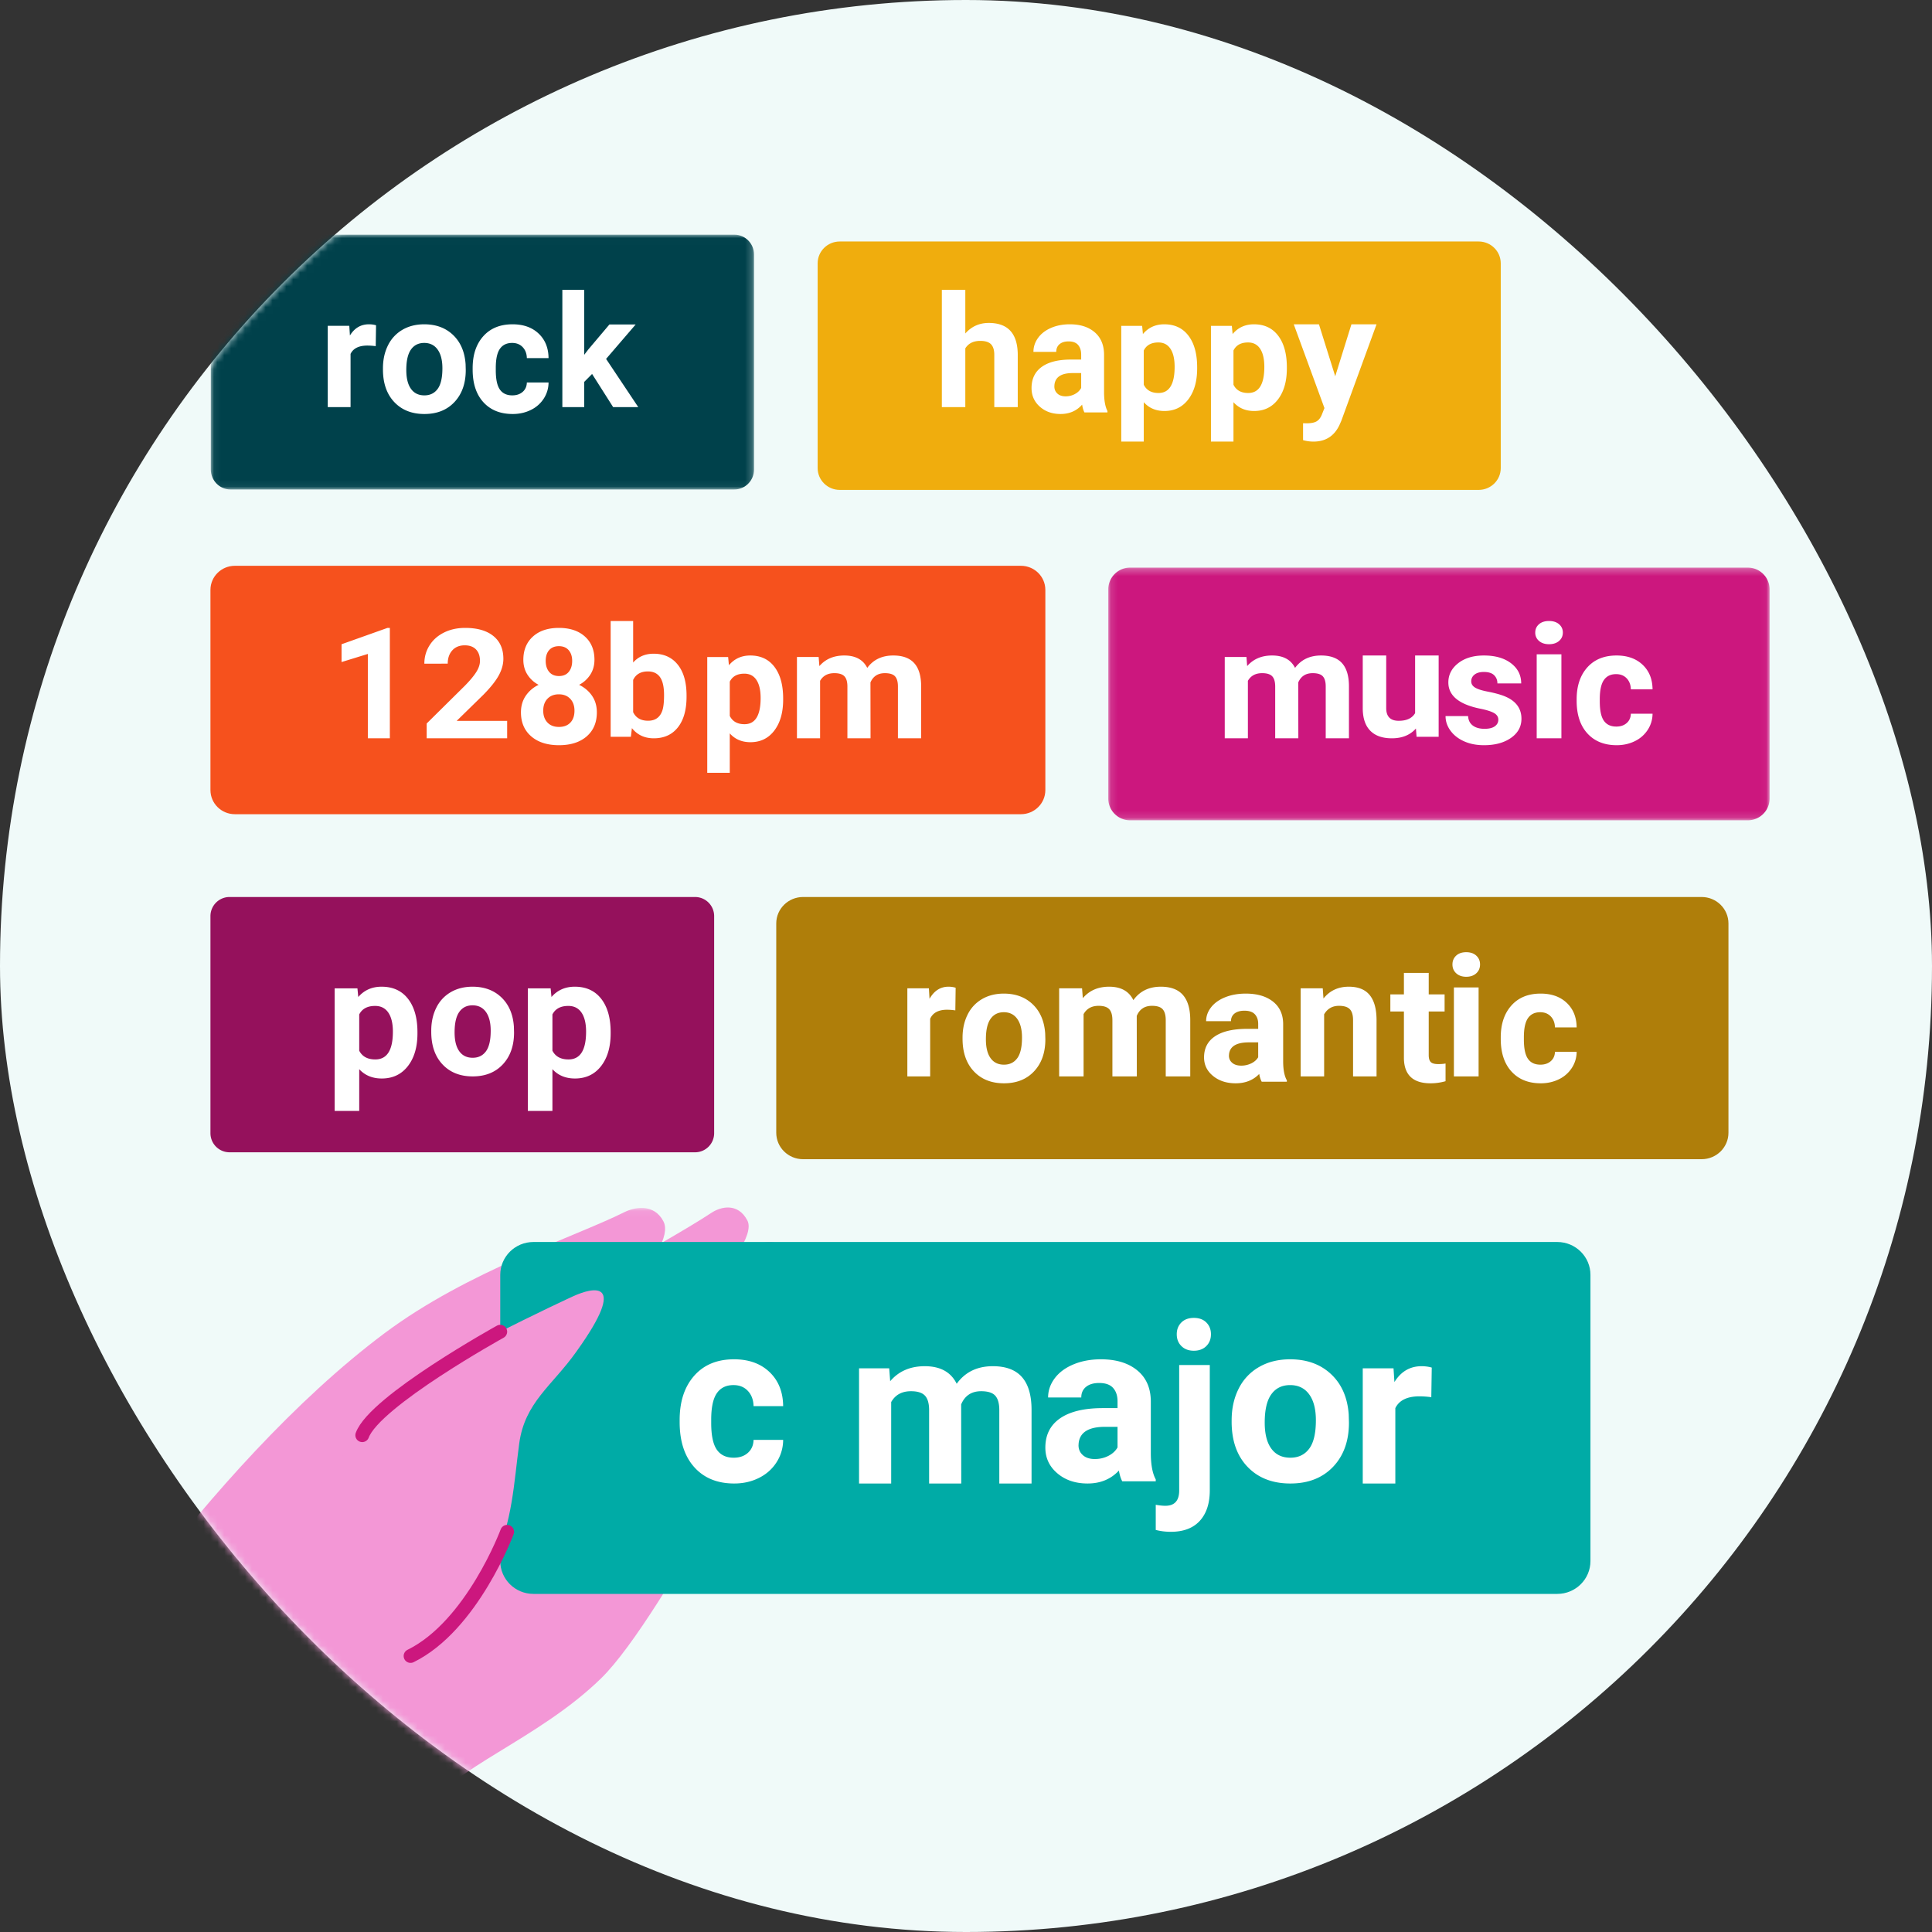 <svg xmlns="http://www.w3.org/2000/svg" xmlns:xlink="http://www.w3.org/1999/xlink" width="280" height="280" viewBox="0 0 280 280">
    <rect x="0" y="0" width="280" height="280" fill="#333333" stroke="none"/>
    <defs>
        <rect id="a" width="280" height="280" rx="140"/>
        <path id="c" d="M0 .062h110.89V121H0z"/>
        <path id="e" d="M.053.011h78.732v36.927H.053z"/>
        <path id="g" d="M.118.262h95.849v36.623H.118z"/>
    </defs>
    <g fill="none" fill-rule="evenodd">
        <rect width="280" height="280" fill="#F0FAF9" rx="140"/>
        <mask id="b" fill="#fff">
            <use xlink:href="#a"/>
        </mask>
        <g mask="url(#b)">
            <path fill="#F397D6" d="M92.97 197s17.515-15.978 15.344-20.121c-1.355-2.585-3.81-2.038-5.228-1.097C95.856 180.58 74.99 191.395 64.5 199"/>
            <path fill="#F397D6" d="M98.97 202s17.515-15.978 15.344-20.121c-1.355-2.585-3.81-2.038-5.228-1.097C101.856 185.58 80.99 196.395 70.5 204"/>
            <g transform="translate(4.5 175)">
                <mask id="d" fill="#fff">
                    <use xlink:href="#c"/>
                </mask>
                <path fill="#F397D6" d="M91.648 2.008c-1.35-2.604-4.14-2.09-5.663-1.33-7.309 3.647-22.68 8.527-34.715 17.513C25.19 37.666 1.88 74.45 0 78.486L37.185 121s15.912-25.514 20.194-33.613c3.148-5.955 16.104-10.229 25.24-19.153C91.754 59.31 110.89 21.31 110.89 21.31L80.696 17.95S93.812 6.182 91.648 2.008" mask="url(#d)"/>
            </g>
            <path stroke="#CC177E" stroke-linecap="round" stroke-linejoin="round" stroke-width="2.876" d="M94.5 182c-15.842 9.565-22.105 15.663-28 22M106.5 182c-14.06 11.683-31.879 29.884-36 38"/>
            <path fill="#00ABA6" d="M225.692 231H77.308c-2.656 0-4.808-2.132-4.808-4.763v-41.474c0-2.63 2.152-4.763 4.808-4.763h148.384c2.656 0 4.808 2.132 4.808 4.763v41.474c0 2.63-2.152 4.763-4.808 4.763"/>
            <path fill="#FFF" d="M106.332 211.262c.844 0 1.53-.235 2.057-.706.527-.47.802-1.096.823-1.876h4.288a6.012 6.012 0 0 1-.95 3.232c-.622.979-1.474 1.738-2.555 2.278-1.081.54-2.276.81-3.584.81-2.447 0-4.377-.788-5.79-2.366-1.414-1.578-2.121-3.757-2.121-6.538v-.304c0-2.674.701-4.808 2.104-6.402 1.403-1.593 3.328-2.39 5.775-2.39 2.142 0 3.859.618 5.151 1.853 1.292 1.235 1.949 2.88 1.97 4.933h-4.288c-.021-.903-.296-1.637-.823-2.201-.528-.565-1.224-.847-2.089-.847-1.065 0-1.87.394-2.413 1.181-.543.788-.814 2.065-.814 3.832v.482c0 1.789.268 3.075.807 3.857.538.781 1.355 1.172 2.452 1.172M128.868 198.309l.145 1.866c1.236-1.45 2.907-2.175 5.013-2.175 2.246 0 3.788.848 4.626 2.545 1.225-1.697 2.971-2.545 5.239-2.545 1.89 0 3.298.527 4.223 1.582.924 1.054 1.386 2.64 1.386 4.759V215h-4.674v-10.644c0-.946-.194-1.638-.58-2.075-.387-.437-1.07-.656-2.048-.656-1.397 0-2.364.638-2.9 1.913l.015 11.462h-4.658v-10.629c0-.966-.2-1.666-.597-2.098-.397-.432-1.074-.648-2.03-.648-1.322 0-2.279.525-2.87 1.574V215H124.5v-16.691h4.368zM158.668 211.455c.71 0 1.364-.153 1.963-.457.599-.306 1.042-.715 1.33-1.228v-2.984h-1.796c-2.406 0-3.686.802-3.842 2.407l-.016.272c0 .578.21 1.054.632 1.428.42.375.998.562 1.73.562zm3.976 3.224c-.222-.417-.383-.936-.483-1.556-1.164 1.251-2.677 1.877-4.54 1.877-1.763 0-3.224-.491-4.383-1.476-1.159-.984-1.738-2.224-1.738-3.722 0-1.84.707-3.25 2.12-4.235 1.414-.984 3.457-1.481 6.13-1.492h2.212v-.995c0-.802-.214-1.444-.64-1.925-.428-.481-1.101-.722-2.022-.722-.81 0-1.444.187-1.904.562-.46.374-.69.888-.69 1.54h-4.807c0-1.005.322-1.936.965-2.792.643-.855 1.552-1.526 2.728-2.013 1.175-.486 2.494-.73 3.958-.73 2.218 0 3.978.538 5.28 1.612 1.303 1.075 1.955 2.586 1.955 4.532v7.524c.01 1.648.25 2.894.715 3.739v.272h-4.856zM170.544 193.371c0-.69.222-1.257.665-1.703.444-.446 1.048-.668 1.813-.668.765 0 1.37.222 1.813.668.443.446.665 1.013.665 1.703 0 .7-.227 1.273-.68 1.719-.455.445-1.054.668-1.798.668-.745 0-1.344-.223-1.797-.668-.454-.446-.681-1.019-.681-1.719zm4.788 4.456v18.157c0 1.9-.485 3.376-1.453 4.433-.97 1.055-2.366 1.583-4.192 1.583-.765 0-1.494-.09-2.187-.27v-3.645c.53.096.994.144 1.392.144 1.336 0 2.004-.738 2.004-2.213v-18.19h4.436zM183.293 206.169c0 1.65.32 2.911.962 3.783.641.874 1.56 1.31 2.753 1.31 1.161 0 2.068-.431 2.72-1.294.653-.862.979-2.24.979-4.137 0-1.617-.326-2.87-.979-3.76-.652-.888-1.57-1.333-2.753-1.333-1.172 0-2.079.442-2.72 1.326-.641.883-.962 2.252-.962 4.105zm-4.793-.33c0-1.721.343-3.256 1.028-4.604a7.379 7.379 0 0 1 2.96-3.128c1.289-.738 2.784-1.107 4.487-1.107 2.421 0 4.398.717 5.93 2.15 1.53 1.433 2.385 3.38 2.562 5.84l.033 1.186c0 2.664-.769 4.8-2.305 6.41-1.537 1.61-3.6 2.414-6.187 2.414s-4.652-.802-6.194-2.406c-1.543-1.605-2.314-3.787-2.314-6.546v-.208zM207.435 202.49a13.644 13.644 0 0 0-1.7-.124c-1.786 0-2.957.57-3.513 1.712V215H197.5v-16.691h4.46l.131 1.99c.948-1.532 2.26-2.299 3.938-2.299.523 0 1.013.067 1.471.2l-.065 4.29z"/>
            <path fill="#F397D6" d="M42.5 219.742c.583-.194 9.554-12.07 14.023-16.915 4.433-4.806 26.344-14.87 26.53-14.956 2.9-1.324 8.057-2.584.576 7.882l-.135.19c-3.493 4.91-7.44 7.302-8.246 13.269-1.562 11.543-.703 21.866-22.207 34.788L42.5 219.742z"/>
            <path stroke="#CC177E" stroke-linecap="round" stroke-linejoin="round" stroke-width="2" d="M72.5 193s-18.19 10.062-20 15M73.5 222s-5.052 13.606-14 18"/>
            <g transform="translate(30.5 34)">
                <mask id="f" fill="#fff">
                    <use xlink:href="#e"/>
                </mask>
                <path fill="#00414B" d="M75.936 36.938H2.9c-1.573 0-2.848-1.299-2.848-2.9V2.91c0-1.602 1.275-2.9 2.848-2.9h73.035c1.573 0 2.849 1.298 2.849 2.9v31.127c0 1.601-1.276 2.9-2.85 2.9" mask="url(#f)"/>
            </g>
            <path fill="#FFF" d="M54.454 50.169a9.448 9.448 0 0 0-1.19-.087c-1.25 0-2.07.402-2.458 1.208V59H47.5V47.218h3.122l.092 1.404C51.377 47.541 52.296 47 53.47 47c.366 0 .709.047 1.029.141l-.046 3.028zM58.883 53.622c0 1.191.227 2.102.68 2.733.452.63 1.1.945 1.943.945.82 0 1.46-.311 1.92-.934.46-.623.69-1.618.69-2.988 0-1.168-.23-2.073-.69-2.715-.46-.642-1.109-.963-1.944-.963-.827 0-1.467.319-1.92.957-.452.638-.679 1.627-.679 2.965zm-3.383-.238c0-1.243.242-2.352.726-3.325a5.28 5.28 0 0 1 2.09-2.26c.909-.533 1.964-.799 3.166-.799 1.71 0 3.105.518 4.186 1.553 1.08 1.035 1.684 2.44 1.809 4.217l.023.858c0 1.923-.543 3.466-1.627 4.628C64.788 59.42 63.333 60 61.506 60c-1.826 0-3.284-.58-4.373-1.738-1.089-1.159-1.633-2.734-1.633-4.727v-.15zM74.244 57.3c.618 0 1.121-.17 1.508-.51.387-.34.588-.791.603-1.355H79.5a4.293 4.293 0 0 1-.696 2.335 4.594 4.594 0 0 1-1.874 1.645c-.793.39-1.67.585-2.628.585-1.795 0-3.21-.57-4.247-1.709-1.037-1.14-1.555-2.713-1.555-4.722v-.22c0-1.93.514-3.472 1.543-4.623 1.029-1.15 2.44-1.726 4.235-1.726 1.57 0 2.83.446 3.777 1.338.948.892 1.43 2.08 1.445 3.563h-3.145c-.015-.652-.216-1.182-.603-1.59-.387-.407-.897-.611-1.532-.611-.781 0-1.37.284-1.77.852-.398.57-.597 1.492-.597 2.768v.348c0 1.292.197 2.22.592 2.785.395.565.994.847 1.799.847M85.81 54.197l-1.14 1.15V59H81.5V42h3.17v9.419l.614-.797 3.038-3.597h3.805l-4.288 4.991L92.5 59h-3.641z"/>
            <g transform="translate(160.5 82)">
                <mask id="h" fill="#fff">
                    <use xlink:href="#g"/>
                </mask>
                <path fill="#CC177E" d="M92.816 36.885H3.269A3.158 3.158 0 0 1 .12 33.72V3.427A3.158 3.158 0 0 1 3.268.262h89.547a3.158 3.158 0 0 1 3.15 3.165V33.72a3.158 3.158 0 0 1-3.15 3.165" mask="url(#h)"/>
            </g>
            <path fill="#FFF" d="M180.645 95.218l.105 1.317c.89-1.023 2.092-1.535 3.609-1.535 1.617 0 2.727.599 3.33 1.796.883-1.197 2.14-1.796 3.772-1.796 1.362 0 2.376.372 3.041 1.116.665.744.998 1.864.998 3.36V107h-3.366v-7.514c0-.668-.139-1.156-.417-1.464-.28-.309-.77-.463-1.474-.463-1.006 0-1.703.45-2.09 1.35l.012 8.091h-3.354v-7.503c0-.682-.143-1.176-.429-1.48-.286-.306-.774-.458-1.462-.458-.952 0-1.64.37-2.066 1.11V107H177.5V95.218h3.145zM205.206 105.584c-.84.944-2 1.416-3.483 1.416-1.364 0-2.405-.363-3.123-1.089-.718-.725-1.084-1.79-1.1-3.19V95h3.4v7.62c0 1.229.604 1.843 1.812 1.843 1.153 0 1.945-.37 2.376-1.112V95h3.412v11.782h-3.2l-.094-1.198zM217.148 104.304c0-.41-.21-.732-.627-.968-.417-.235-1.088-.446-2.01-.631-3.07-.626-4.605-1.892-4.605-3.8 0-1.113.475-2.041 1.425-2.787.95-.745 2.194-1.118 3.729-1.118 1.638 0 2.949.375 3.931 1.124.982.75 1.473 1.722 1.473 2.92h-3.448c0-.48-.159-.875-.477-1.188-.318-.313-.815-.47-1.491-.47-.581 0-1.03.128-1.348.383-.319.255-.478.58-.478.973 0 .371.181.67.543.898.362.228.973.425 1.831.591.86.167 1.583.353 2.172.562 1.821.649 2.732 1.773 2.732 3.372 0 1.143-.505 2.068-1.515 2.775-1.01.707-2.315 1.06-3.913 1.06-1.082 0-2.043-.187-2.882-.562-.84-.375-1.497-.888-1.974-1.541-.477-.653-.716-1.357-.716-2.115h3.269c.032.595.258 1.051.68 1.368.422.317.986.475 1.694.475.66 0 1.16-.122 1.497-.365.339-.244.508-.562.508-.956M222.71 107h3.58V94.826h-3.58V107zm-.21-15.324c0-.487.18-.888.537-1.203.358-.316.846-.473 1.463-.473.61 0 1.095.157 1.457.473.362.315.543.716.543 1.203 0 .495-.183.9-.55 1.216-.366.315-.85.472-1.45.472s-1.084-.157-1.45-.472a1.53 1.53 0 0 1-.55-1.216zM234.244 105.3c.618 0 1.121-.17 1.508-.51.387-.34.588-.791.603-1.355h3.145a4.292 4.292 0 0 1-.696 2.335 4.59 4.59 0 0 1-1.874 1.645c-.793.39-1.67.585-2.628.585-1.795 0-3.21-.57-4.247-1.709-1.037-1.14-1.555-2.713-1.555-4.722v-.22c0-1.93.514-3.472 1.543-4.623 1.029-1.15 2.44-1.726 4.235-1.726 1.57 0 2.83.446 3.777 1.338.948.892 1.43 2.08 1.445 3.563h-3.145c-.015-.652-.216-1.182-.603-1.59-.387-.408-.897-.611-1.532-.611-.781 0-1.37.284-1.769.852-.398.57-.598 1.491-.598 2.768v.348c0 1.292.197 2.22.592 2.785.395.565.994.847 1.799.847"/>
            <path fill="#F6511D" d="M147.96 118H34.04c-1.955 0-3.54-1.565-3.54-3.496V85.495c0-1.93 1.585-3.495 3.54-3.495h113.92c1.955 0 3.54 1.565 3.54 3.495v29.01c0 1.93-1.585 3.495-3.54 3.495"/>
            <path fill="#FFF" d="M56.5 107h-3.19V94.775L49.5 95.95v-2.58L56.158 91h.342zM73.5 107H61.839v-2.146l5.503-5.442c.756-.766 1.315-1.435 1.677-2.006.362-.57.543-1.112.543-1.625 0-.701-.19-1.253-.572-1.654-.382-.4-.927-.601-1.636-.601-.764 0-1.365.244-1.805.732-.44.487-.66 1.129-.66 1.924H61.5c0-.961.247-1.84.742-2.634.495-.795 1.194-1.419 2.097-1.87.904-.452 1.928-.678 3.073-.678 1.753 0 3.114.39 4.084 1.17.97.781 1.455 1.883 1.455 3.307 0 .78-.218 1.576-.654 2.385-.437.81-1.185 1.752-2.244 2.83l-3.868 3.782H73.5V107zM82.923 95.784c0-.644-.168-1.16-.503-1.551-.336-.39-.809-.585-1.42-.585-.604 0-1.073.19-1.409.568-.335.379-.503.902-.503 1.568 0 .66.168 1.19.503 1.591.336.402.809.602 1.42.602.611 0 1.083-.2 1.414-.602.332-.401.498-.932.498-1.591m.335 7.216c0-.72-.205-1.296-.615-1.727-.41-.432-.961-.648-1.654-.648-.686 0-1.234.214-1.644.642-.41.428-.615 1.006-.615 1.733 0 .705.202 1.273.604 1.705.403.431.962.647 1.677.647.7 0 1.25-.208 1.65-.625.397-.416.597-.992.597-1.727m2.895-7.375c0 .803-.197 1.515-.592 2.136a4.29 4.29 0 0 1-1.632 1.49c.79.385 1.416.918 1.878 1.595.462.679.693 1.476.693 2.393 0 1.47-.492 2.63-1.475 3.483-.984.852-2.322 1.278-4.014 1.278-1.692 0-3.033-.428-4.024-1.284-.992-.856-1.487-2.015-1.487-3.477 0-.917.23-1.716.693-2.398a4.654 4.654 0 0 1 1.867-1.59 4.243 4.243 0 0 1-1.627-1.49c-.39-.62-.586-1.333-.586-2.136 0-1.41.462-2.532 1.386-3.37C78.157 91.42 79.413 91 81 91c1.58 0 2.834.415 3.762 1.245.927.829 1.391 1.956 1.391 3.38M96.24 100.75c0-1.194-.196-2.066-.587-2.616-.391-.55-.974-.825-1.749-.825-1.038 0-1.752.412-2.144 1.235v4.665c.4.83 1.121 1.245 2.167 1.245 1.053 0 1.745-.502 2.076-1.508.158-.48.237-1.212.237-2.195zm3.26.23c0 1.894-.418 3.37-1.252 4.43-.835 1.06-2.001 1.59-3.498 1.59-1.324 0-2.38-.492-3.17-1.475l-.147 1.257H88.5V90h3.26v6.02c.753-.852 1.742-1.278 2.968-1.278 1.489 0 2.657.53 3.503 1.59.846 1.059 1.269 2.55 1.269 4.474v.174zM110.236 101.16c0-1.128-.201-1.998-.604-2.61-.403-.612-.988-.918-1.756-.918-1.024 0-1.728.388-2.112 1.164v4.961c.399.8 1.11 1.199 2.134 1.199 1.559 0 2.338-1.266 2.338-3.797zm3.264.234c0 1.867-.427 3.362-1.282 4.486-.854 1.123-2.008 1.685-3.461 1.685-1.235 0-2.233-.425-2.993-1.277V112H102.5V95.224h3.027l.113 1.187c.79-.94 1.822-1.411 3.094-1.411 1.506 0 2.677.552 3.512 1.657.836 1.105 1.254 2.628 1.254 4.57v.167zM118.645 95.218l.105 1.317c.89-1.023 2.092-1.535 3.609-1.535 1.617 0 2.727.599 3.33 1.796.883-1.197 2.14-1.796 3.773-1.796 1.361 0 2.375.372 3.04 1.116.665.744.998 1.864.998 3.36V107h-3.366v-7.514c0-.668-.139-1.156-.417-1.464-.279-.309-.77-.463-1.474-.463-1.006 0-1.702.45-2.09 1.35l.013 8.091h-3.354v-7.503c0-.682-.144-1.176-.43-1.48-.286-.306-.774-.458-1.462-.458-.952 0-1.64.37-2.066 1.11V107H115.5V95.218h3.145z"/>
            <path fill="#F0AD0D" d="M214.296 71h-92.592c-1.77 0-3.204-1.415-3.204-3.161V38.16c0-1.746 1.435-3.161 3.204-3.161h92.592c1.77 0 3.204 1.415 3.204 3.161V67.84c0 1.746-1.435 3.161-3.204 3.161"/>
            <path fill="#FFF" d="M139.9 48.33c.902-1.017 2.035-1.527 3.4-1.527 2.76 0 4.16 1.51 4.2 4.527V59h-3.4v-7.581c0-.687-.157-1.194-.47-1.522-.314-.328-.836-.493-1.565-.493-.996 0-1.718.362-2.165 1.085V59h-3.4V42h3.4v6.33zM154.428 57.44c.488 0 .938-.11 1.35-.33.411-.22.716-.516.914-.887v-2.155h-1.235c-1.654 0-2.534.58-2.641 1.738l-.011.197c0 .417.144.76.434 1.031.29.27.686.405 1.19.405zm2.733 2.328c-.153-.3-.263-.675-.331-1.124-.801.904-1.842 1.356-3.122 1.356-1.212 0-2.217-.355-3.013-1.066-.797-.71-1.195-1.606-1.195-2.688 0-1.328.486-2.348 1.458-3.059.972-.71 2.376-1.07 4.214-1.077h1.52v-.719c0-.579-.146-1.042-.44-1.39-.293-.348-.757-.521-1.39-.521-.556 0-.992.135-1.309.405-.316.27-.474.642-.474 1.113h-3.305c0-.726.221-1.399.664-2.016.442-.618 1.067-1.103 1.875-1.455.808-.35 1.715-.527 2.721-.527 1.525 0 2.735.388 3.63 1.165.896.776 1.344 1.867 1.344 3.273v5.434c.008 1.19.172 2.09.492 2.7v.196h-3.339zM170.236 53.16c0-1.128-.201-1.997-.604-2.61-.403-.612-.988-.918-1.756-.918-1.024 0-1.728.388-2.112 1.164v4.961c.399.8 1.11 1.199 2.134 1.199 1.559 0 2.338-1.266 2.338-3.797zm3.264.234c0 1.867-.427 3.363-1.282 4.486-.854 1.123-2.008 1.685-3.461 1.685-1.235 0-2.233-.425-2.993-1.277V64H162.5V47.224h3.027l.113 1.187c.79-.94 1.822-1.411 3.094-1.411 1.506 0 2.677.553 3.512 1.657.836 1.105 1.254 2.629 1.254 4.57v.167zM183.236 53.16c0-1.128-.201-1.997-.604-2.61-.403-.612-.988-.918-1.756-.918-1.024 0-1.728.388-2.112 1.164v4.961c.399.8 1.11 1.199 2.134 1.199 1.559 0 2.338-1.266 2.338-3.797zm3.264.234c0 1.867-.427 3.363-1.282 4.486-.854 1.123-2.008 1.685-3.461 1.685-1.235 0-2.233-.425-2.993-1.277V64H175.5V47.224h3.027l.113 1.187c.79-.94 1.822-1.411 3.094-1.411 1.506 0 2.677.553 3.512 1.657.836 1.105 1.254 2.629 1.254 4.57v.167zM193.512 54.532L195.86 47h3.64l-5.108 13.99-.282.638C193.351 63.209 192.1 64 190.353 64a5.58 5.58 0 0 1-1.503-.213v-2.45l.517.01c.642 0 1.121-.093 1.438-.279.317-.186.566-.496.746-.929l.399-.996L187.5 47h3.652l2.36 7.532z"/>
            <path fill="#95115C" d="M100.726 167H33.274a2.77 2.77 0 0 1-2.774-2.767v-31.466A2.77 2.77 0 0 1 33.274 130h67.452a2.77 2.77 0 0 1 2.774 2.767v31.466a2.77 2.77 0 0 1-2.774 2.767"/>
            <path fill="#FFF" d="M56.94 149.522c0-1.194-.22-2.115-.66-2.763-.44-.648-1.078-.973-1.915-.973-1.118 0-1.885.412-2.304 1.234v5.253c.435.846 1.211 1.268 2.328 1.268 1.7 0 2.55-1.34 2.55-4.02zm3.56.249c0 1.976-.466 3.559-1.398 4.749-.932 1.19-2.191 1.784-3.776 1.784-1.348 0-2.436-.45-3.265-1.351V161H48.5v-17.763h3.302l.123 1.257c.863-.996 1.988-1.494 3.376-1.494 1.643 0 2.92.585 3.831 1.755.912 1.17 1.368 2.783 1.368 4.838v.178zM65.883 149.622c0 1.191.226 2.102.68 2.733.452.63 1.1.945 1.943.945.82 0 1.459-.31 1.92-.934.46-.623.69-1.618.69-2.988 0-1.168-.23-2.073-.69-2.715-.461-.642-1.109-.964-1.944-.964-.827 0-1.467.32-1.92.958-.453.638-.679 1.627-.679 2.965zm-3.383-.238c0-1.243.242-2.352.726-3.325a5.278 5.278 0 0 1 2.09-2.26c.909-.533 1.964-.799 3.166-.799 1.71 0 3.105.518 4.186 1.552 1.08 1.036 1.684 2.442 1.808 4.218l.024.858c0 1.923-.543 3.466-1.627 4.628-1.085 1.163-2.54 1.744-4.367 1.744s-3.284-.58-4.373-1.738c-1.089-1.159-1.633-2.734-1.633-4.727v-.151zM84.94 149.522c0-1.194-.22-2.115-.66-2.763-.44-.648-1.078-.973-1.915-.973-1.118 0-1.885.412-2.304 1.234v5.253c.435.846 1.211 1.268 2.328 1.268 1.7 0 2.55-1.34 2.55-4.02zm3.56.249c0 1.976-.466 3.559-1.398 4.749-.932 1.19-2.191 1.784-3.776 1.784-1.348 0-2.436-.45-3.265-1.351V161H76.5v-17.763h3.302l.123 1.257c.863-.996 1.988-1.494 3.376-1.494 1.643 0 2.92.585 3.831 1.755.912 1.17 1.368 2.783 1.368 4.838v.178z"/>
            <path fill="#AF7E0A" d="M246.613 168H116.387c-2.147 0-3.887-1.716-3.887-3.833v-30.334c0-2.117 1.74-3.833 3.887-3.833h130.226c2.147 0 3.887 1.716 3.887 3.833v30.334c0 2.117-1.74 3.833-3.887 3.833"/>
            <path fill="#FFF" d="M138.454 146.433a8.728 8.728 0 0 0-1.19-.094c-1.25 0-2.07.436-2.458 1.309V156H131.5v-12.764h3.123l.091 1.522c.664-1.172 1.582-1.758 2.757-1.758.366 0 .709.051 1.029.153l-.046 3.28zM142.883 150.622c0 1.191.226 2.102.68 2.733.452.63 1.1.945 1.943.945.82 0 1.459-.31 1.92-.934.46-.623.69-1.618.69-2.988 0-1.168-.23-2.073-.69-2.715-.461-.642-1.109-.964-1.944-.964-.827 0-1.467.32-1.92.958-.453.638-.679 1.627-.679 2.965zm-3.383-.238c0-1.243.242-2.352.726-3.325a5.278 5.278 0 0 1 2.09-2.26c.909-.533 1.964-.799 3.166-.799 1.71 0 3.105.518 4.186 1.552 1.08 1.036 1.684 2.442 1.808 4.218l.024.858c0 1.923-.543 3.466-1.627 4.628-1.085 1.163-2.54 1.744-4.367 1.744s-3.284-.58-4.373-1.738c-1.089-1.159-1.633-2.734-1.633-4.727v-.151zM156.82 143.236l.11 1.427c.94-1.109 2.209-1.663 3.81-1.663 1.707 0 2.879.649 3.516 1.946.93-1.297 2.258-1.946 3.98-1.946 1.438 0 2.508.403 3.21 1.21.703.806 1.054 2.018 1.054 3.638V156h-3.552v-8.14c0-.723-.148-1.252-.441-1.586-.295-.335-.813-.502-1.556-.502-1.062 0-1.797.488-2.205 1.463l.012 8.765h-3.54v-8.128c0-.74-.152-1.274-.454-1.604-.302-.33-.817-.496-1.543-.496-1.005 0-1.732.401-2.18 1.203V156H153.5v-12.764h3.32zM179.876 154.44a3.3 3.3 0 0 0 1.472-.33c.45-.22.782-.517.998-.887v-2.155H181c-1.805 0-2.765.579-2.882 1.738l-.012.197c0 .417.158.76.474 1.03.316.271.748.406 1.297.406zm2.981 2.328c-.166-.301-.286-.676-.361-1.124-.873.904-2.009 1.356-3.406 1.356-1.322 0-2.418-.355-3.287-1.066-.869-.71-1.303-1.606-1.303-2.688 0-1.328.53-2.348 1.59-3.059 1.06-.71 2.593-1.07 4.597-1.078h1.66v-.718c0-.58-.161-1.043-.481-1.39-.32-.348-.826-.522-1.516-.522-.607 0-1.083.136-1.428.406s-.518.641-.518 1.112H174.8c0-.726.242-1.398.724-2.016.482-.618 1.164-1.102 2.045-1.454.882-.351 1.872-.527 2.97-.527 1.662 0 2.983.388 3.96 1.164.977.777 1.466 1.868 1.466 3.274v5.434c.008 1.19.187 2.09.536 2.7v.196h-3.643zM191.703 143.236l.106 1.475c.91-1.14 2.132-1.711 3.663-1.711 1.35 0 2.356.397 3.015 1.191.66.795.997 1.982 1.013 3.563V156h-3.404v-8.164c0-.723-.157-1.248-.47-1.574-.315-.327-.837-.49-1.567-.49-.958 0-1.677.41-2.155 1.227V156H188.5v-12.764h3.203zM207.061 141v3.111h2.302v2.48h-2.302v6.315c0 .468.096.803.287 1.006.19.203.555.304 1.095.304.398 0 .75-.027 1.057-.082v2.562a7.84 7.84 0 0 1-2.177.304c-2.522 0-3.807-1.197-3.857-3.59v-6.82H201.5v-2.479h1.966V141h3.595zM210.71 156h3.58v-12.89h-3.58V156zm-.21-16.225c0-.516.179-.94.537-1.275.358-.333.846-.5 1.463-.5.609 0 1.095.167 1.457.5.362.334.543.759.543 1.275 0 .524-.183.953-.55 1.286-.366.334-.85.5-1.45.5s-1.084-.166-1.45-.5c-.367-.333-.55-.762-.55-1.286zM223.244 154.3c.618 0 1.121-.17 1.508-.51.387-.34.588-.791.604-1.355h3.144a4.29 4.29 0 0 1-.696 2.335 4.593 4.593 0 0 1-1.874 1.645c-.793.39-1.67.585-2.628.585-1.795 0-3.21-.57-4.247-1.71-1.037-1.138-1.555-2.712-1.555-4.72v-.22c0-1.931.514-3.472 1.543-4.623 1.029-1.151 2.44-1.727 4.235-1.727 1.57 0 2.83.446 3.777 1.338.948.892 1.43 2.08 1.445 3.563h-3.144c-.016-.652-.217-1.182-.604-1.59-.387-.407-.897-.611-1.532-.611-.781 0-1.37.284-1.77.852-.398.57-.597 1.492-.597 2.768v.348c0 1.292.198 2.22.592 2.785.394.565.994.847 1.799.847"/>
        </g>
    </g>
</svg>
